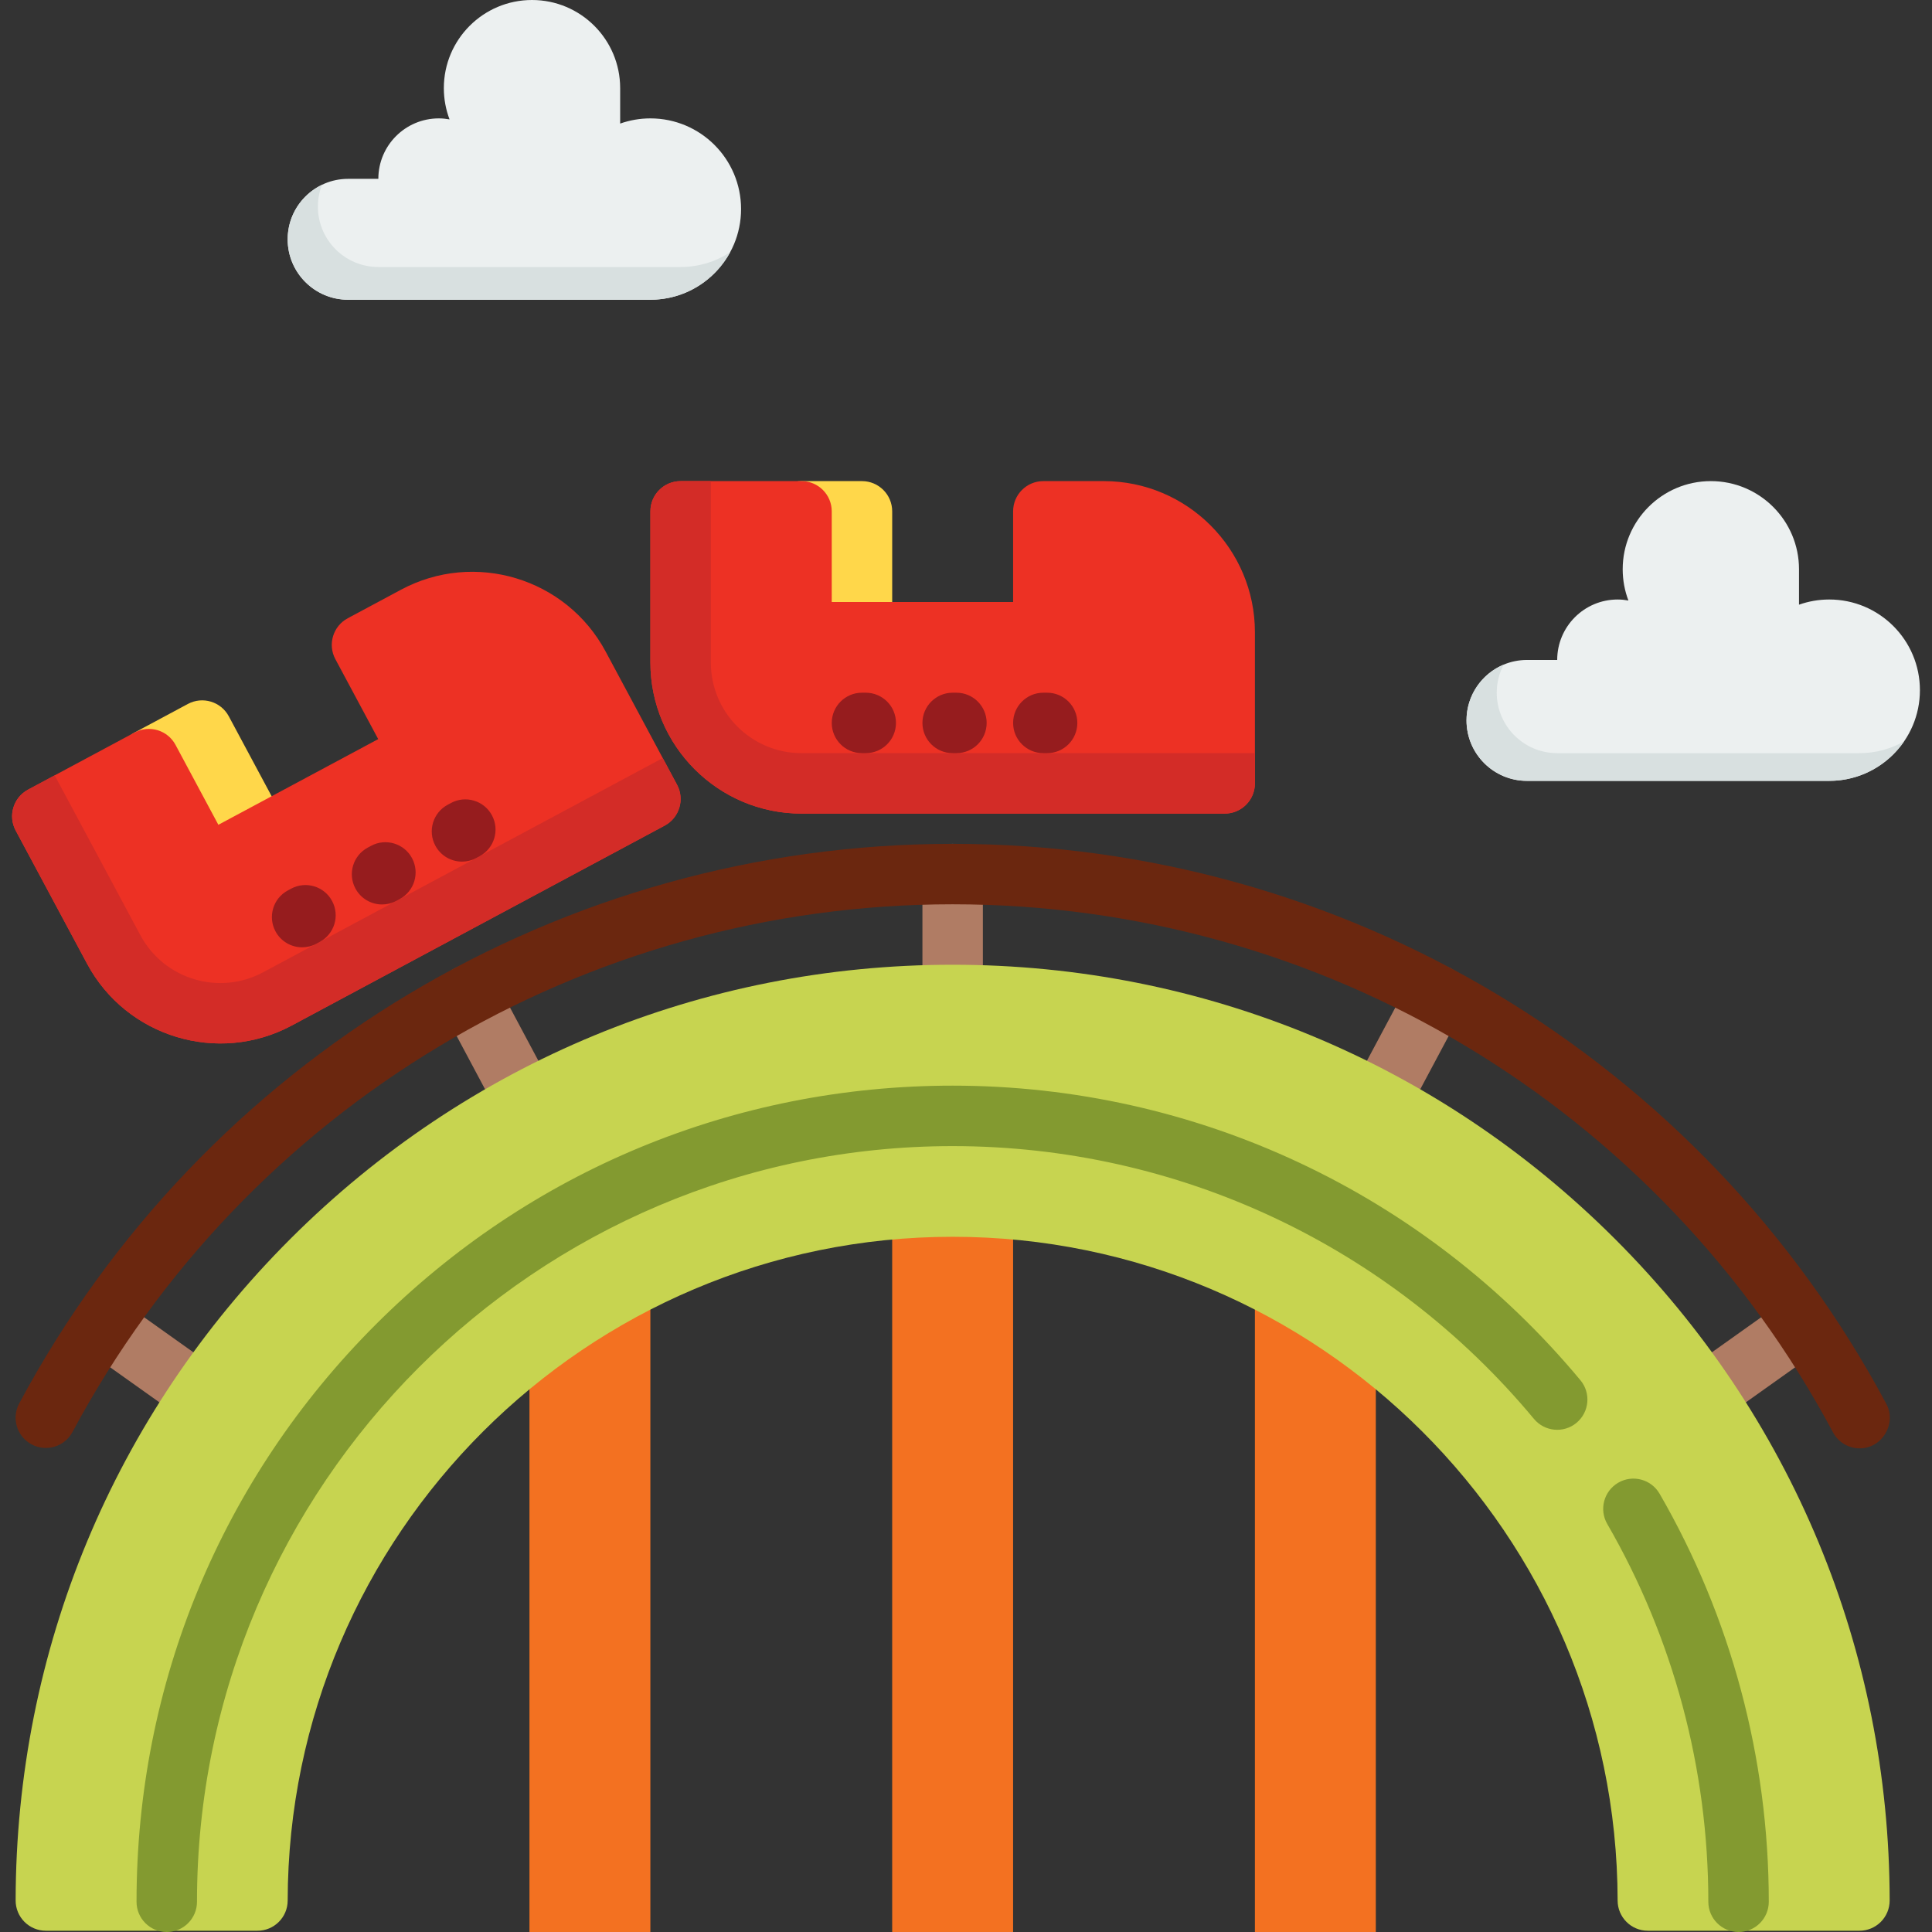 <?xml version="1.0" encoding="iso-8859-1"?>
<!-- Generator: Adobe Illustrator 19.0.0, SVG Export Plug-In . SVG Version: 6.00 Build 0)  -->
<svg version="1.1" id="Capa_1" xmlns="http://www.w3.org/2000/svg" xmlns:xlink="http://www.w3.org/1999/xlink" x="0px" y="0px"
	 viewBox="0 0 512 512" style="enable-background:new 0 0 512 512;" xml:space="preserve">
<rect x="0" y="0" width="512" height="512" fill="#333333" stroke="none"/>
<g>
	<rect x="236.438" y="319.747" style="fill:#F37121;" width="32.042" height="192.25"/>
	<rect x="332.563" y="319.747" style="fill:#F37121;" width="32.042" height="192.25"/>
	<rect x="140.313" y="319.747" style="fill:#F37121;" width="32.042" height="192.25"/>
</g>
<g>
	<path style="fill:#B07C64;" d="M252.463,271.687c-4.424,0-8.01-3.587-8.01-8.01v-32.042c0-4.424,3.587-8.01,8.01-8.01
		c4.424,0,8.01,3.587,8.01,8.01v32.042C260.473,268.1,256.888,271.687,252.463,271.687z"/>
	<path style="fill:#B07C64;" d="M367.806,295.72c-1.273,0-2.562-0.304-3.763-0.944c-3.903-2.082-5.381-6.934-3.298-10.837
		l12.817-24.031c2.082-3.904,6.933-5.381,10.837-3.298c3.903,2.082,5.381,6.934,3.298,10.837l-12.817,24.031
		C373.44,294.18,370.669,295.72,367.806,295.72z"/>
	<path style="fill:#B07C64;" d="M137.12,295.72c-2.864,0-5.633-1.54-7.074-4.243l-12.817-24.031
		c-2.083-3.903-0.605-8.755,3.298-10.837c3.902-2.081,8.756-0.605,10.837,3.298l12.817,24.031c2.083,3.903,0.605,8.755-3.298,10.837
		C139.682,295.417,138.392,295.72,137.12,295.72z"/>
	<path style="fill:#B07C64;" d="M454.233,375.824c-2.505,0-4.972-1.172-6.535-3.369c-2.564-3.606-1.719-8.606,1.885-11.17
		l22.529-16.021c3.606-2.563,8.606-1.721,11.171,1.886c2.564,3.606,1.719,8.606-1.885,11.17l-22.529,16.021
		C457.46,375.342,455.839,375.824,454.233,375.824z"/>
	<path style="fill:#B07C64;" d="M50.693,375.824c-1.606,0-3.227-0.482-4.635-1.483L23.529,358.32
		c-3.606-2.564-4.45-7.565-1.885-11.17c2.563-3.606,7.565-4.449,11.171-1.886l22.529,16.021c3.606,2.564,4.45,7.565,1.885,11.17
		C55.667,374.652,53.198,375.824,50.693,375.824z"/>
</g>
<path style="fill:#6B270F;" d="M492.841,383.831c-2.861,0-5.629-1.537-7.072-4.236c-46.126-86.323-135.524-139.948-233.306-139.948
	c-97.732,0-187.109,53.585-233.25,139.843c-2.087,3.901-6.942,5.373-10.842,3.284c-3.901-2.087-5.372-6.941-3.285-10.841
	c48.935-91.479,143.723-148.307,247.377-148.307c103.706,0,198.519,56.871,247.436,148.418
	C502.693,377.271,498.803,383.831,492.841,383.831z"/>
<path style="fill:#C7D450;" d="M427.939,328.286c-46.888-46.829-109.206-72.619-175.477-72.619s-128.588,25.791-175.477,72.619
	C30.103,375.111,4.234,437.388,4.144,503.645c-0.003,2.126,0.84,4.166,2.342,5.671c1.502,1.504,3.542,2.35,5.668,2.35h56.073
	c4.419,0,8.002-3.578,8.01-7.995c0.172-96.997,79.226-175.91,176.226-175.91s176.053,78.913,176.226,175.91
	c0.008,4.418,3.592,7.995,8.01,7.995h56.073c2.127,0,4.165-0.846,5.668-2.35c1.502-1.505,2.345-3.546,2.342-5.671
	C500.692,437.388,474.823,375.111,427.939,328.286z"/>
<g>
	<path style="fill:#839A30;" d="M460.734,512c-4.424,0-8.01-3.587-8.01-8.01c0-35.208-9.262-69.829-26.785-100.121
		c-2.215-3.829-0.906-8.73,2.923-10.945c3.828-2.216,8.729-0.907,10.945,2.923c18.932,32.728,28.938,70.122,28.938,108.144
		C468.745,508.413,465.159,512,460.734,512z"/>
	<path style="fill:#839A30;" d="M44.192,512c-4.424,0-8.01-3.587-8.01-8.01c0-57.77,22.497-112.084,63.348-152.934
		s95.164-63.348,152.934-63.348c64.466,0,125.104,28.456,166.367,78.071c2.829,3.4,2.364,8.451-1.037,11.281
		c-3.4,2.83-8.452,2.364-11.281-1.036c-38.209-45.944-94.358-72.293-154.049-72.293c-110.424,0-200.261,89.837-200.261,200.261
		C52.202,508.413,48.616,512,44.192,512z"/>
</g>
<path style="fill:#FFD74A;" d="M228.432,127.499h-16.021c-4.424,0-8.01,3.587-8.01,8.01v32.042c0,4.424,3.587,8.01,8.01,8.01h16.021
	c4.424,0,8.01-3.587,8.01-8.01V135.51C236.442,131.087,232.856,127.499,228.432,127.499z"/>
<path style="fill:#ED3124;" d="M292.515,127.499h-16.021c-4.424,0-8.01,3.587-8.01,8.01v24.031h-48.063V135.51
	c0-4.424-3.587-8.01-8.01-8.01h-32.042c-4.424,0-8.01,3.587-8.01,8.01v40.052c0,22.085,17.967,40.052,40.052,40.052h112.146
	c4.424,0,8.01-3.587,8.01-8.01v-40.052C332.567,145.467,314.6,127.499,292.515,127.499z"/>
<path style="fill:#D32C27;" d="M212.411,199.593c-13.272,0-24.031-10.759-24.031-24.031v-48.063h-8.01
	c-4.424,0-8.01,3.587-8.01,8.01v40.052c0,22.085,17.967,40.052,40.052,40.052h112.146c4.424,0,8.01-3.587,8.01-8.01v-8.01H212.411z"
	/>
<g>
	<path style="fill:#961C1E;" d="M253.464,199.593h-1.001c-4.424,0-8.01-3.587-8.01-8.01s3.587-8.01,8.01-8.01h1.001
		c4.424,0,8.01,3.587,8.01,8.01S257.889,199.593,253.464,199.593z"/>
	<path style="fill:#961C1E;" d="M277.496,199.593h-1.001c-4.424,0-8.01-3.587-8.01-8.01s3.587-8.01,8.01-8.01h1.001
		c4.424,0,8.01,3.587,8.01,8.01S281.92,199.593,277.496,199.593z"/>
	<path style="fill:#961C1E;" d="M229.433,199.593h-1.001c-4.424,0-8.01-3.587-8.01-8.01s3.587-8.01,8.01-8.01h1.001
		c4.424,0,8.01,3.587,8.01,8.01S233.858,199.593,229.433,199.593z"/>
</g>
<path style="fill:#FFD74A;" d="M49.791,186.553l-14.12,7.569c-3.899,2.09-5.366,6.946-3.275,10.844l15.138,28.24
	c2.09,3.899,6.945,5.366,10.844,3.275l14.12-7.569c3.899-2.09,5.366-6.946,3.275-10.844l-15.138-28.24
	C58.546,185.929,53.691,184.463,49.791,186.553z"/>
<path style="fill:#ED3124;" d="M106.271,156.277l-14.12,7.569c-3.899,2.09-5.366,6.946-3.275,10.844l11.354,21.181l-42.36,22.707
	l-11.354-21.18c-2.09-3.899-6.945-5.366-10.844-3.275L7.431,209.26c-3.899,2.09-5.366,6.946-3.275,10.844l18.923,35.3
	c10.434,19.464,34.758,26.812,54.223,16.377l98.841-52.983c3.899-2.09,5.366-6.946,3.275-10.844l-18.923-35.3
	C150.062,153.191,125.737,145.843,106.271,156.277z"/>
<path style="fill:#D32C27;" d="M69.732,257.663c-11.697,6.27-26.263,1.87-32.533-9.827l-22.707-42.36l-7.06,3.785
	c-3.899,2.09-5.366,6.946-3.275,10.844l18.923,35.3c10.434,19.464,34.758,26.812,54.223,16.377l98.841-52.983
	c3.899-2.09,5.366-6.946,3.275-10.844l-3.785-7.06L69.732,257.663z"/>
<g>
	<path style="fill:#961C1E;" d="M101.255,239.692c-2.857,0-5.621-1.532-7.066-4.227c-2.091-3.899-0.626-8.754,3.274-10.845
		l0.882-0.474c3.897-2.092,8.753-0.626,10.845,3.273c2.091,3.899,0.626,8.754-3.274,10.845l-0.882,0.474
		C103.828,239.386,102.533,239.692,101.255,239.692z"/>
	<path style="fill:#961C1E;" d="M122.435,228.339c-2.857,0-5.621-1.532-7.066-4.227c-2.091-3.899-0.626-8.754,3.274-10.845
		l0.882-0.474c3.897-2.091,8.754-0.626,10.845,3.273c2.091,3.899,0.626,8.754-3.274,10.845l-0.882,0.474
		C125.009,228.032,123.713,228.339,122.435,228.339z"/>
	<path style="fill:#961C1E;" d="M80.074,251.046c-2.857,0-5.621-1.532-7.066-4.227c-2.091-3.899-0.626-8.754,3.274-10.845
		l0.882-0.474c3.897-2.092,8.753-0.626,10.845,3.273c2.091,3.899,0.626,8.754-3.274,10.845l-0.882,0.474
		C82.649,250.74,81.353,251.046,80.074,251.046z"/>
</g>
<path style="fill:#ECF0F0;" d="M172.359,31.374c-2.81,0-5.504,0.487-8.01,1.373v-9.383C164.348,10.461,153.888,0,140.985,0
	s-23.363,10.461-23.363,23.363c0,2.916,0.539,5.704,1.514,8.278c-0.926-0.166-1.875-0.267-2.85-0.267
	c-8.849,0-16.021,7.173-16.021,16.021h-8.01c-8.849,0-16.021,7.173-16.021,16.021s7.172,16.021,16.021,16.021h80.104
	c13.272,0,24.031-10.759,24.031-24.031S185.631,31.374,172.359,31.374z"/>
<path style="fill:#D8E0E0;" d="M180.369,70.759h-80.104c-8.849,0-16.021-7.173-16.021-16.021c0-2.03,0.393-3.963,1.081-5.75
	c-5.373,2.586-9.092,8.066-9.092,14.428c0,8.848,7.172,16.021,16.021,16.021h80.104c9.127,0,17.064-5.088,21.134-12.58
	C189.718,69.321,185.213,70.759,180.369,70.759z"/>
<path style="fill:#ECF0F0;" d="M484.766,158.874c-2.81,0-5.504,0.487-8.01,1.373v-9.383c0-12.904-10.461-23.363-23.363-23.363
	c-12.904,0-23.363,10.461-23.363,23.363c0,2.916,0.539,5.704,1.514,8.278c-0.926-0.166-1.875-0.267-2.85-0.267
	c-8.849,0-16.021,7.173-16.021,16.021h-8.01c-8.849,0-16.021,7.173-16.021,16.021s7.172,16.021,16.021,16.021h80.104
	c13.272,0,24.031-10.759,24.031-24.031S498.038,158.874,484.766,158.874z"/>
<path style="fill:#D8E0E0;" d="M492.776,199.593h-80.104c-8.849,0-16.021-7.173-16.021-16.021c0-2.688,0.67-5.218,1.84-7.443
	c-5.785,2.417-9.851,8.126-9.851,14.786c0,8.848,7.172,16.021,16.021,16.021h80.104c8.231,0,15.492-4.14,19.824-10.45
	C501.1,198.462,497.072,199.593,492.776,199.593z"/>
<g>
</g>
<g>
</g>
<g>
</g>
<g>
</g>
<g>
</g>
<g>
</g>
<g>
</g>
<g>
</g>
<g>
</g>
<g>
</g>
<g>
</g>
<g>
</g>
<g>
</g>
<g>
</g>
<g>
</g>
</svg>
